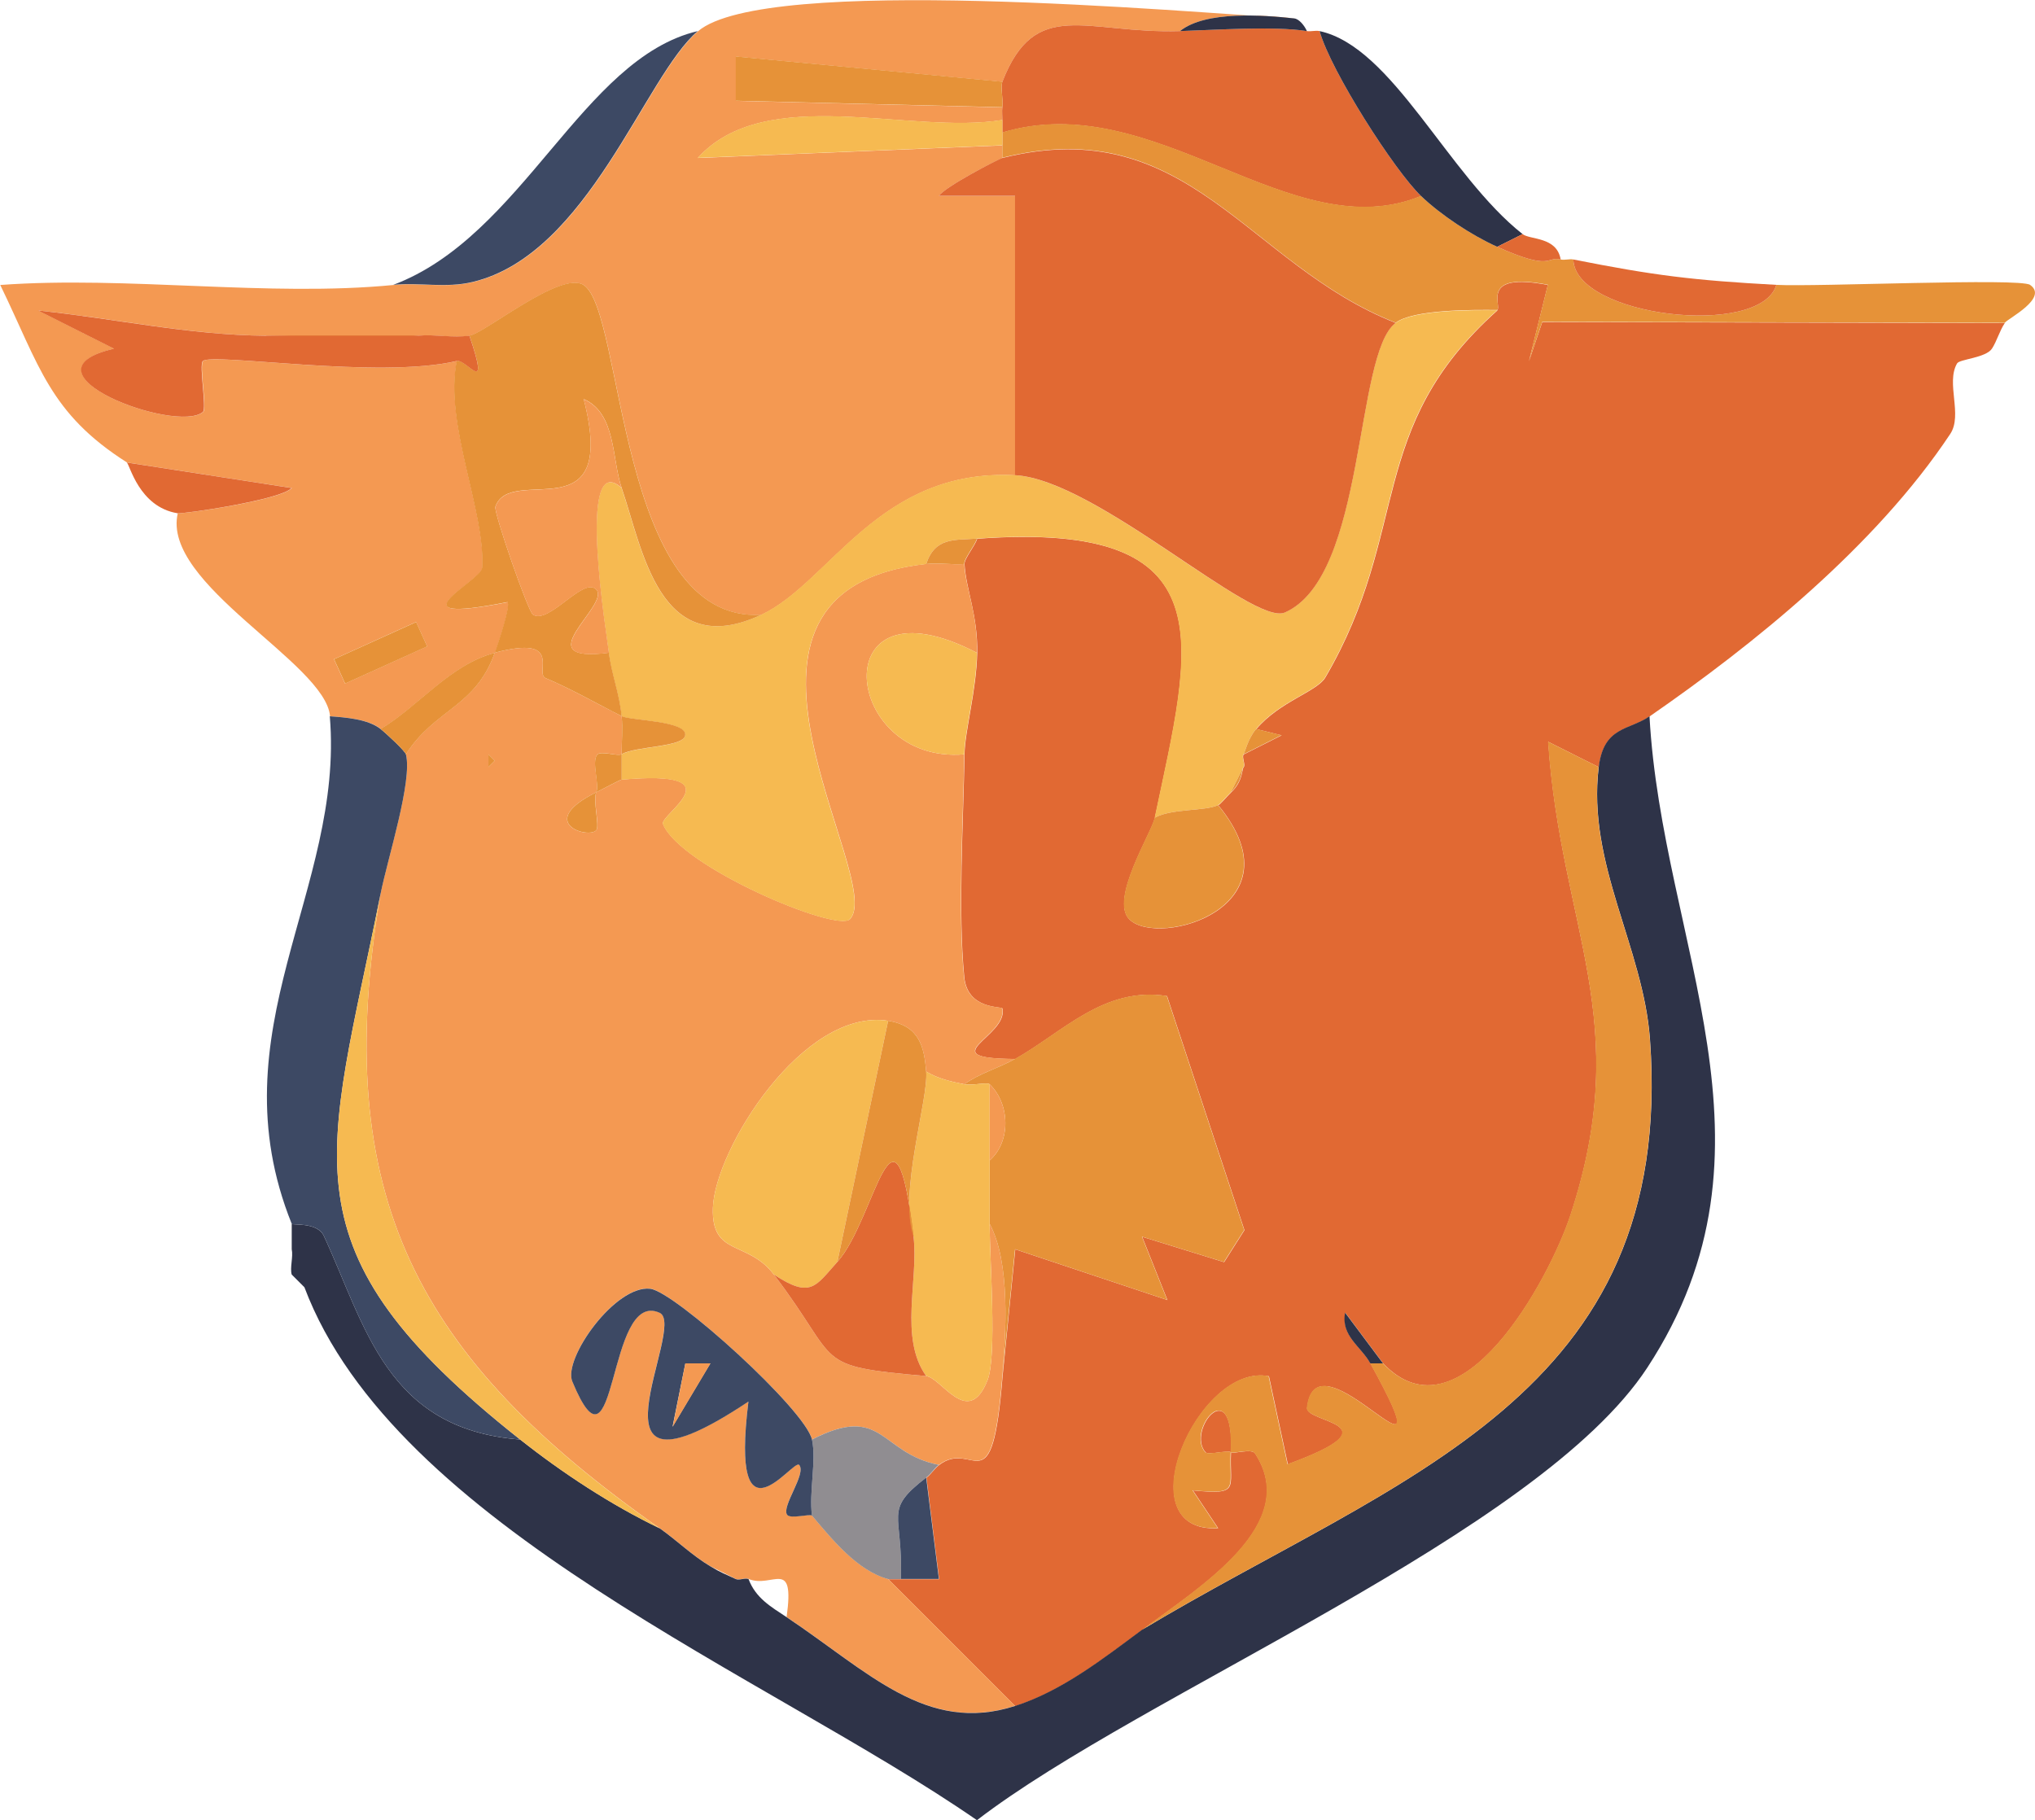 <?xml version="1.0" encoding="UTF-8"?><svg id="Camada_2" xmlns="http://www.w3.org/2000/svg" viewBox="0 0 160.37 143.45"><defs><style>.cls-1{fill:#f49952;}.cls-2{fill:#f6ba51;}.cls-3{fill:#908d91;}.cls-4{fill:#2e3348;}.cls-5{fill:#e16933;}.cls-6{fill:#e69238;}.cls-7{fill:#3d4964;}</style></defs><g id="Camada_1-2"><path class="cls-5" d="M117.99,24.45c.4-.35-1.4-3.04,3.99-1.99l-1.49,6.01,1.05-3.09,36.45.08c-.41.61-.61,1.38-1,2-.47.75-2.57.84-2.76,1.18-.9,1.54.46,4.06-.54,5.56-5.89,8.87-15.55,16.63-23.69,22.26-1.61,1.12-3.61.77-4,4l-3.99-2c1,14.73,6.79,21.94,1.77,37.27-1.66,5.08-8.7,18.09-14.77,11.73l-2.99-4c-.35,1.84,1.25,2.66,1.99,4,6.57,11.93-4.27-3-5,3.49-.14,1.21,7.28,1.23-1.52,4.45l-1.49-6.94c-5.61-1.07-11.42,12.39-4,11.98l-1.99-2.98c3.76.36,2.87-.11,3-3-.16-.21-1.78.24-2,0-1.55-1.72,2.27-6.43,2,0,.12.15,1.64-.33,1.9.08,3.65,5.57-4.2,10.43-8.9,13.92-3.07,2.28-6.3,4.81-10,6l-10-10h4s-1-8-1-8c.37-.28.63-.72,1-1,2.75-2.11,4.16,3.49,5-7l1-10,11.99,4-1.99-4.99,6.46,2,1.6-2.52-6.1-18.45c-4.96-.77-8.2,2.84-11.96,4.96-6.73-.04-.53-1.76-1.01-3.98-.04-.19-2.76.12-3.01-2.49-.5-5.25-.07-12.1.02-17.53.03-1.86.94-5.05,1-8s-.88-4.99-1-7c-.03-.42.82-1.42,1-2,19.98-1.47,16.87,8.33,14,22-.25,1.18-3.58,6.44-2,8,2.3,2.27,13.6-.97,7-9,.21-.1.68-.7,1-1,.95-.88.85-1.83,1-2,.17-.18-.17-.82,0-1l2.99-1.51-1.99-.49c1.84-2.18,4.78-2.95,5.44-4.07,6.79-11.62,3.14-19.61,13.56-28.93Z"/><path class="cls-1" d="M101.99,1.45c-2.46-.26-6.98-.62-9,1-7.44.23-11.39-2.73-14,4l-20.99-1.99v3.49s20.99.51,20.99.51c-.04.32,0,.67,0,1-7.3,1.19-18.66-2.92-24,2.99l24-.99v1c-.28.07-4.62,2.3-4.99,2.99h6s0,22.01,0,22.01c-10.74-.56-14.57,8.45-20,11-11.38.66-10.78-23.97-14.01-26-1.81-1.13-7.8,3.82-8.99,4-1.28.19-2.7-.11-4,0-3.72.33-8.17.03-12,0-6.12-.05-11.96-1.37-17.99-1.99l5.99,3.01c-8,1.87,4.9,6.74,7.01,4.99.32-.26-.33-3.72,0-4.02.75-.66,13.84,1.45,20,0-1.01,4.96,2.28,11.92,2,16.31-.06,1.02-7.46,4.56,2,2.7.27.23-.74,3.26-1,3.99-3.54.93-5.97,4.19-9,6-1-.78-2.74-.91-4-1-.36-4.21-13.31-10.42-12-16,.45.07,8.19-1.05,8.99-1.99l-12.99-2.01c-6.12-3.89-6.89-7.61-9.99-13.99,9.97-.73,21.19.96,30.99,0,2.09-.21,4.12.28,6.26-.23,9.12-2.17,13.55-16.22,17.74-19.77,5.3-4.49,38.24-1.52,47-1ZM32.79,49.02l-6.47,2.93.87,1.92,6.47-2.93-.87-1.92Z"/><path class="cls-1" d="M72.99,44.45c.98-.11,2.01.07,3,0,.12,2.01,1.07,3.95,1,7-12.17-6.33-10.66,8.83-1,8-.09,5.43-.52,12.28-.02,17.53.25,2.62,2.97,2.3,3.01,2.49.48,2.22-5.72,3.94,1.01,3.98-1.31.74-2.77,1.12-4,2-1.05-.21-2.07-.44-3-1-.16-1.9-.5-3.61-3-4-6.71-1.04-13.67,10.16-13.81,14.76-.12,3.84,2.73,2.51,4.81,5.24,5.4,7.09,2.87,7.18,12,8,1.19.11,3.31,4.16,4.83.33.76-1.9.17-9.49.17-12.33,1.65,3.07,1.28,8.57,1,12-.84,10.49-2.25,4.89-5,7-4.69-.94-4.38-4.88-10-2-.51-2.34-10.8-11.65-12.74-11.89-2.75-.33-6.89,5.5-6.15,7.3,3.58,8.66,2.67-7.32,6.88-5.41,2.26,1.03-6.96,16.3,7,7-1.47,11.92,3.54,4.47,4,4.99.6.69-1.42,3.28-.95,3.93.26.36,1.82-.1,1.96.07,1.57,1.85,3.55,4.33,6,5l10,10c-6.98,2.24-11.57-2.71-18-7,.66-4.76-1.11-2.23-3-3-.29-.12-.72.12-1,0l-2-1c-1.49-.89-2.63-2.04-4-3-19.02-13.36-26.05-26.09-22-50,.56-2.81,2.53-8.91,2-11,2.26-3.57,5.47-3.69,7-8,5.49-1.44,3.1,1.62,4,2h0c2.07.87,3.99,1.99,6,3,.09.97,0,2.02,0,3-.32.19-1.66-.32-1.94.05-.43.57.21,2.34-.06,2.95-4.84,2.4-.62,3.71,0,2.99.29-.33-.27-2.35,0-2.99.44-.22,1.89-.99,2-1,9.24-.81,2.97,2.77,3.26,3.5,1.34,3.36,13.72,8.58,14.74,7.49,2.91-3.13-12.98-25.91,6.01-27.99ZM38.49,59.45v1l.5-.5-.5-.5Z"/><path class="cls-4" d="M129.99,56.45c.99,18.02,11.21,33.95-.17,51.33-8.56,13.08-39.83,25.67-52.83,35.67-16.43-11.37-45.88-23.12-53-42l-1-1c-.16-.53.13-1.39,0-2v-2c.05.13,2.01-.16,2.53.95,3.29,7.09,4.91,15.24,15.47,16.05,3.31,2.62,7.17,5.16,11,7,1.37.96,2.51,2.11,4,3,.76.46,1.22.64,2,1,.28.12.71-.12,1,0,.57,1.5,1.75,2.17,3,3,6.43,4.29,11.02,9.24,18,7,3.7-1.19,6.93-3.72,10-6,20.2-12.13,42.09-18.31,40.04-46.54-.53-7.26-4.97-13.8-4.04-21.46.39-3.23,2.39-2.88,4-4Z"/><path class="cls-5" d="M92.99,2.45c2.88-.09,7.38-.41,10,0,.32.05.68-.07,1,0,.91,3.2,5.92,11.01,8,13-10.26,4.23-20.95-8.63-33-5,0-.33,0-.67,0-1s-.04-.68,0-1c.08-.64-.16-1.58,0-2,2.61-6.73,6.56-3.77,14-4Z"/><path class="cls-7" d="M29.99,57.45c.45.35,1.93,1.73,2,2,.53,2.09-1.44,8.19-2,11-4.19,21.03-8.05,27.93,11,43-10.57-.82-12.18-8.96-15.47-16.05-.51-1.11-2.48-.82-2.53-.95-6.11-15.19,4.16-26.31,3-40,1.26.09,3,.22,4,1Z"/><path class="cls-6" d="M111.99,15.45c1.57,1.5,3.99,3.1,6,4,4.37,1.96,3.83.73,5,1,.32.07.68-.06,1,0,.12,4.51,14.74,6.22,16,2,3.14.17,19.17-.56,19.99,0,1.49,1.04-1.78,2.67-1.99,2.99l-36.45-.08-1.05,3.09,1.49-6.01c-5.39-1.04-3.6,1.64-3.99,1.99-1.95-.02-6.58-.05-8,1-11.69-4.59-16.32-16.66-31-13v-2c12.05-3.63,22.74,9.23,33,5Z"/><path class="cls-7" d="M54.99,2.45c-4.19,3.55-8.62,17.6-17.74,19.77-2.13.51-4.17.02-6.26.23,10.21-3.83,14.89-17.86,24-20Z"/><path class="cls-4" d="M119.99,18.45l-2,1c-2.01-.9-4.43-2.5-6-4-2.08-1.99-7.09-9.8-8-13,5.76,1.24,10.1,11.35,16,16Z"/><path class="cls-5" d="M139.99,22.45c-1.26,4.22-15.88,2.51-16-2,6.35,1.26,9.42,1.64,16,2Z"/><path class="cls-5" d="M9.99,36.45l12.99,2.01c-.81.93-8.54,2.06-8.99,1.99-3.05-.5-3.76-3.85-4-4Z"/><path class="cls-5" d="M122.99,20.45c-1.17-.27-.63.96-5-1l2-1c.58.46,2.7.19,3,2Z"/><path class="cls-4" d="M101.99,1.45c.4.04.83.6,1,1-2.62-.41-7.12-.09-10,0,2.02-1.62,6.54-1.26,9-1Z"/><path class="cls-2" d="M117.99,24.45c-10.43,9.33-6.78,17.31-13.56,28.93-.66,1.12-3.6,1.89-5.44,4.07-.68.81-.88,1.88-1,2-.17.18.17.82,0,1l-1,2c-.32.3-.79.9-1,1-1.03.5-3.68.25-5,1,2.87-13.67,5.98-23.47-14-22-1.76.13-3.3-.13-4,2-18.99,2.08-3.1,24.87-6.01,27.99-1.01,1.09-13.39-4.13-14.74-7.49-.29-.73,5.98-4.31-3.26-3.5v-2c1.12-.65,4.9-.54,5.01-1.5.13-1.15-4.31-1.15-5.01-1.5-.17-1.8-.83-3.44-1-5-.11-1.03-2.64-16.21,1-13,1.64,4.74,2.94,13.78,11,10,5.43-2.55,9.26-11.56,20-11,6.36.33,18.74,11.94,21.27,10.82,6.44-2.85,5.47-20.42,8.73-22.82,1.42-1.05,6.05-1.02,8-1Z"/><path class="cls-6" d="M108.99,107.45c6.07,6.36,13.11-6.65,14.77-11.73,5.03-15.33-.76-22.55-1.77-37.27l3.99,2c-.93,7.66,3.51,14.2,4.04,21.46,2.05,28.23-19.84,34.41-40.04,46.54,4.7-3.49,12.55-8.36,8.9-13.92-.26-.4-1.79.08-1.9-.08.28-6.44-3.54-1.73-2,0,.22.24,1.84-.2,2,0-.13,2.9.76,3.36-3,3l1.99,2.98c-7.42.41-1.61-13.05,4-11.98l1.49,6.94c8.8-3.22,1.38-3.24,1.52-4.45.73-6.49,11.56,8.43,5-3.49h1Z"/><path class="cls-6" d="M79.99,83.45c3.77-2.12,7.01-5.73,11.96-4.96l6.1,18.45-1.6,2.52-6.46-2,1.99,4.99-11.99-4-1,10c.28-3.43.65-8.93-1-12,0-1.67,0-3.33,0-5,1.69-1.48,1.61-4.45,0-6-.18-.18-1.4.12-2,0,1.23-.88,2.69-1.26,4-2Z"/><path class="cls-3" d="M63.99,113.45c5.62-2.88,5.31,1.06,10,2-.37.28-.63.72-1,1-3.44,2.63-1.8,2.76-2,8h-1c-2.45-.67-4.43-3.15-6-5-.25-1.83.36-4.33,0-6Z"/><path class="cls-2" d="M76.99,51.45c-.06,2.95-.97,6.14-1,8-9.66.83-11.17-14.33,1-8Z"/><path class="cls-6" d="M95.99,63.45c6.6,8.03-4.7,11.27-7,9-1.58-1.56,1.75-6.81,2-8,1.32-.75,3.97-.5,5-1Z"/><path class="cls-7" d="M72.99,116.45l1,7.99h-3c.2-5.22-1.44-5.35,2-7.99Z"/><path class="cls-4" d="M108.99,107.45h-1c-.73-1.33-2.34-2.16-1.99-4l2.99,4Z"/><path class="cls-6" d="M76.99,42.45c-.18.58-1.03,1.58-1,2-.99.07-2.02-.11-3,0,.7-2.13,2.24-1.87,4-2Z"/><path class="cls-6" d="M98.99,57.45l1.99.49-2.99,1.51c.12-.12.32-1.19,1-2Z"/><path class="cls-6" d="M96.99,62.45l1-2c-.15.17-.05,1.12-1,2Z"/><path class="cls-5" d="M78.99,12.45c14.68-3.66,19.31,8.41,31,13-3.27,2.4-2.29,19.97-8.73,22.82-2.53,1.12-14.9-10.49-21.27-10.82V15.44s-5.99,0-5.99,0c.38-.68,4.71-2.92,4.99-2.99Z"/><path class="cls-2" d="M78.99,9.45c0,.33,0,.67,0,1v1l-24,.99c5.34-5.91,16.7-1.8,24-2.99Z"/><path class="cls-6" d="M78.99,6.45c-.16.42.08,1.36,0,2l-21.01-.51v-3.49s21.01,1.99,21.01,1.99Z"/><path class="cls-6" d="M36.99,26.45c1.19-.17,7.18-5.13,8.99-4,3.23,2.02,2.63,26.66,14.01,26-8.06,3.78-9.36-5.26-11-10-.78-2.25-.42-5.88-2.99-7,2.76,10.74-5.76,5.05-6.96,8.48-.15.43,2.58,8.27,2.96,8.51,1.27.79,3.97-3.02,4.98-1.99,1.2,1.21-5.71,5.86,1.01,4.99.17,1.56.83,3.2,1,5,.7.35,5.15.35,5.01,1.5-.11.96-3.9.85-5.01,1.5v2c-.11,0-1.56.78-2,1-.28.65.28,2.66,0,2.99-.62.71-4.83-.59,0-2.99.26-.61-.38-2.38.06-2.95.28-.36,1.62.14,1.94-.05,0-.98.09-2.03,0-3-2.01-1.01-3.93-2.13-6-3h0c-.9-.38,1.49-3.44-4-2,.26-.73,1.27-3.76,1-3.99-9.46,1.87-2.06-1.68-2-2.7.28-4.4-3.01-11.35-2-16.31.78-.18,2.7,2.98,1-2Z"/><path class="cls-6" d="M38.99,51.45c-1.53,4.31-4.74,4.43-7,8-.07-.27-1.55-1.65-2-2,3.03-1.81,5.46-5.07,9-6Z"/><rect class="cls-6" x="26.45" y="50.39" width="7.1" height="2.11" transform="translate(-18.54 16.94) rotate(-24.34)"/><path class="cls-6" d="M32.99,26.45h-12c3.83.03,8.28.33,12,0Z"/><path class="cls-2" d="M29.99,70.45c-4.05,23.91,2.98,36.64,22,50-3.83-1.84-7.69-4.38-11-7-19.05-15.07-15.19-21.97-11-43Z"/><path class="cls-2" d="M69.99,80.45l-4,19c-1.74,1.94-2.09,2.91-5,1-2.07-2.73-4.92-1.4-4.81-5.24.14-4.6,7.1-15.8,13.81-14.76Z"/><path class="cls-2" d="M75.99,85.45c.6.12,1.82-.18,2,0v6c0,1.67,0,3.33,0,5,0,2.84.59,10.42-.17,12.33-1.52,3.83-3.64-.22-4.83-.33-2.15-3.02-.59-7.54-1-11-1.19-3.41,1.18-10.79,1-13,.93.56,1.95.79,3,1Z"/><path class="cls-7" d="M63.99,113.45c.36,1.67-.25,4.17,0,6-.14-.17-1.7.29-1.96-.07-.47-.65,1.55-3.24.95-3.93-.46-.53-5.47,6.93-4-4.99-13.96,9.3-4.73-5.97-7-7-4.21-1.91-3.3,14.07-6.88,5.41-.74-1.8,3.4-7.63,6.15-7.3,1.94.23,12.23,9.54,12.74,11.89ZM55.99,107.45h-1.98s-1.01,4.99-1.01,4.99l2.98-4.99Z"/><path class="cls-5" d="M71.99,97.45c.41,3.46-1.15,7.98,1,11-9.13-.82-6.6-.91-12-8,2.91,1.91,3.26.94,5-1,3.02-3.37,4.5-14.7,6-2Z"/><path class="cls-6" d="M69.99,80.45c2.5.39,2.84,2.1,3,4,.18,2.21-2.19,9.59-1,13-1.5-12.7-2.98-1.37-6,2l4-19Z"/><polygon class="cls-6" points="38.49 59.45 38.99 59.95 38.49 60.45 38.49 59.45"/><path class="cls-1" d="M48.99,38.45c-3.64-3.21-1.11,11.97-1,13-6.71.87.19-3.78-1.01-4.99-1.01-1.02-3.71,2.78-4.98,1.99-.38-.24-3.11-8.09-2.96-8.51,1.2-3.43,9.72,2.25,6.96-8.48,2.57,1.12,2.21,4.75,2.99,7Z"/><path class="cls-1" d="M77.99,91.45v-6c1.61,1.55,1.69,4.52,0,6Z"/><path class="cls-5" d="M20.99,26.45h12c1.3-.11,2.72.19,4,0,1.7,4.98-.22,1.82-1,2-6.15,1.45-19.25-.67-20,0-.33.29.32,3.75,0,4.02-2.11,1.74-15.01-3.13-7.01-4.99l-5.99-3.01c6.04.63,11.87,1.94,17.99,1.99Z"/><polygon class="cls-1" points="55.99 107.45 53.01 112.45 54.01 107.45 55.99 107.45"/></g></svg>